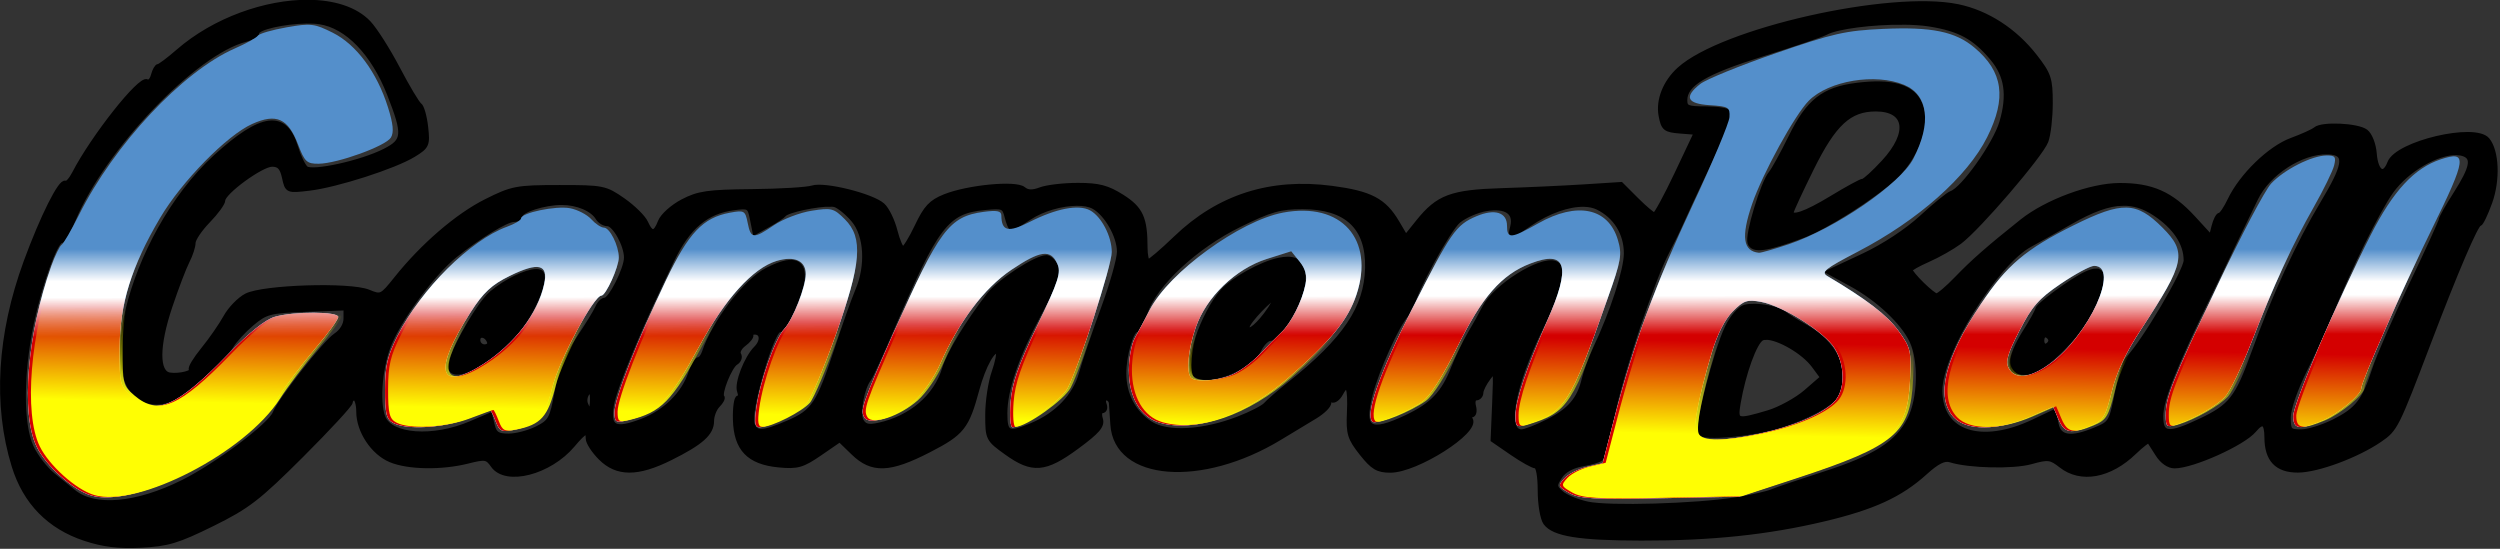 <?xml version="1.0" encoding="UTF-8" standalone="no"?>
<!-- Created with Inkscape (http://www.inkscape.org/) -->

<svg
   xmlns:dc="http://purl.org/dc/elements/1.1/"
   xmlns:cc="http://creativecommons.org/ns#"
   xmlns:rdf="http://www.w3.org/1999/02/22-rdf-syntax-ns#"
   xmlns:svg="http://www.w3.org/2000/svg"
   xmlns="http://www.w3.org/2000/svg"
   xmlns:xlink="http://www.w3.org/1999/xlink"
   xmlns:sodipodi="http://sodipodi.sourceforge.net/DTD/sodipodi-0.dtd"
   xmlns:inkscape="http://www.inkscape.org/namespaces/inkscape"
   version="1.1"
   id="svg2"
   width="358.865"
   height="78.776"
   viewBox="0 0 358.865 78.776"
   sodipodi:docname="cannonball.svg"
   inkscape:version="0.92.4 (5da689c313, 2019-01-14)">
  <rect x="0" y="0" width="358.865" height="78.776" fill="#333333" stroke="none"/>
  <defs
     id="defs6">
    <linearGradient
       inkscape:collect="always"
       id="linearGradient4216">
      <stop
         style="stop-color:#fffe03;stop-opacity:1;"
         offset="0"
         id="stop4212" />
      <stop
         style="stop-color:#fffe03;stop-opacity:0;"
         offset="1"
         id="stop4214" />
    </linearGradient>
    <linearGradient
       inkscape:collect="always"
       id="linearGradient4200">
      <stop
         style="stop-color:#d40000;stop-opacity:1;"
         offset="0"
         id="stop4196" />
      <stop
         style="stop-color:#d40000;stop-opacity:0;"
         offset="1"
         id="stop4198" />
    </linearGradient>
    <linearGradient
       inkscape:collect="always"
       id="linearGradient4184">
      <stop
         style="stop-color:#ffff02;stop-opacity:1;"
         offset="0"
         id="stop4180" />
      <stop
         style="stop-color:#ffff02;stop-opacity:0;"
         offset="1"
         id="stop4182" />
    </linearGradient>
    <linearGradient
       inkscape:collect="always"
       id="linearGradient4150">
      <stop
         style="stop-color:#ffffff;stop-opacity:1;"
         offset="0"
         id="stop4146" />
      <stop
         style="stop-color:#ffffff;stop-opacity:0;"
         offset="1"
         id="stop4148" />
    </linearGradient>
    <linearGradient
       inkscape:collect="always"
       xlink:href="#linearGradient4150"
       id="linearGradient4152"
       x1="13.76"
       y1="-28.507"
       x2="13.76"
       y2="-39.335"
       gradientUnits="userSpaceOnUse" />
    <linearGradient
       inkscape:collect="always"
       xlink:href="#linearGradient4184"
       id="linearGradient4186"
       x1="137.751"
       y1="56.132"
       x2="135.735"
       y2="-12.403"
       gradientUnits="userSpaceOnUse" />
    <linearGradient
       inkscape:collect="always"
       xlink:href="#linearGradient4200"
       id="linearGradient4202"
       x1="219.388"
       y1="-10.387"
       x2="219.373"
       y2="-23.49"
       gradientUnits="userSpaceOnUse" />
    <linearGradient
       inkscape:collect="always"
       xlink:href="#linearGradient4216"
       id="linearGradient4218"
       x1="225.767"
       y1="18.864"
       x2="226.428"
       y2="-12.324"
       gradientUnits="userSpaceOnUse" />
    <linearGradient
       inkscape:collect="always"
       xlink:href="#linearGradient4150"
       id="linearGradient4231"
       gradientUnits="userSpaceOnUse"
       x1="13.76"
       y1="-28.507"
       x2="13.76"
       y2="-39.335" />
    <linearGradient
       inkscape:collect="always"
       xlink:href="#linearGradient4200"
       id="linearGradient4233"
       gradientUnits="userSpaceOnUse"
       x1="219.388"
       y1="-10.387"
       x2="219.373"
       y2="-23.49" />
  </defs>
  <sodipodi:namedview
     pagecolor="#ffffff"
     bordercolor="#666666"
     borderopacity="1"
     objecttolerance="10"
     gridtolerance="10"
     guidetolerance="10"
     inkscape:pageopacity="0"
     inkscape:pageshadow="2"
     inkscape:window-width="1600"
     inkscape:window-height="837"
     id="namedview4"
     showgrid="false"
     inkscape:zoom="0.9921875"
     inkscape:cx="57.870983"
     inkscape:cy="185.81639"
     inkscape:window-x="-8"
     inkscape:window-y="-8"
     inkscape:window-maximized="1"
     inkscape:current-layer="svg2" />
  <g
     id="g4229"
     transform="matrix(0.428,0,0,0.428,7.975,-33.558)">
    <path
       inkscape:connector-curvature="0"
       id="path23"
       d="m 84.734,79.188 c -14.08,-0.086 -31.3,5.834 -43.594,16.541 -3.127,2.724 -6.1,4.953 -6.605,4.953 -0.505,0 -1.271,1.347 -1.701,2.994 -0.431,1.647 -1.394,2.615 -2.143,2.152 -2.241,-1.385 -18.086,18.658 -24.346,30.795 -1.098,2.129 -2.45,3.59 -3.004,3.248 -1.539,-0.951 -7.679,11.312 -13.205,26.375 -8.928,24.336 -10.315,48.034 -4.006,68.43 3.754,12.134 11.809,20.371 23.779,24.316 6.116,2.016 11.23,2.632 18.764,2.262 8.886,-0.437 12.268,-1.451 23.834,-7.154 11.907,-5.872 15.393,-8.559 29.91,-23.049 9.038,-9.021 16.434,-17.03 16.434,-17.797 0,-0.767 0.642,-1.396 1.426,-1.396 0.784,0 1.427,2.085 1.43,4.633 0.007,6.414 4.812,13.674 10.67,16.121 5.896,2.463 17.042,2.651 25.842,0.436 5.912,-1.489 6.589,-1.375 8.551,1.426 4.283,6.115 18.882,2.348 26.641,-6.873 4.114,-4.889 5.26,-5.346 5.26,-2.092 0,1.236 1.876,4.123 4.168,6.414 5.51,5.51 12.335,5.521 23.348,0.037 10.366,-5.162 13.82,-8.257 13.82,-12.381 0,-1.782 0.932,-4.172 2.07,-5.311 1.139,-1.139 1.776,-2.363 1.418,-2.721 -1.113,-1.113 2.567,-10.315 4.611,-11.535 1.066,-0.636 1.505,-1.856 0.977,-2.711 -0.528,-0.855 0.26,-2.446 1.752,-3.537 1.492,-1.091 2.551,-2.436 2.355,-2.99 -0.196,-0.554 0.392,-1.008 1.307,-1.008 2.665,0 2.936,3.039 0.488,5.486 -3.247,3.247 -6.542,11.795 -5.547,14.389 0.468,1.22 0.301,2.217 -0.371,2.217 -0.672,-2.7e-4 -1.137,3.277 -1.035,7.281 0.249,9.764 4.506,14.217 14.51,15.178 6.269,0.602 7.9,0.138 13.795,-3.918 l 6.686,-4.6 4.572,4.434 c 6.291,6.098 12.101,5.887 25.311,-0.914 11.154,-5.743 12.674,-7.662 16.084,-20.311 2.167,-8.038 5.624,-14.194 7.127,-12.691 0.464,0.464 -0.124,3.591 -1.309,6.947 -1.184,3.357 -2.152,9.762 -2.152,14.234 0,7.981 0.115,8.214 6.289,12.648 8.706,6.252 12.891,5.906 23.564,-1.951 6.988,-5.144 8.606,-7.043 7.9,-9.266 -0.492,-1.549 -0.229,-2.795 0.59,-2.795 0.812,0 1.107,-0.963 0.656,-2.139 -0.451,-1.176 -0.112,-2.139 0.756,-2.139 0.868,0 1.645,0.803 1.727,1.783 0.082,0.98 0.301,4.181 0.484,7.115 1.135,18.119 29.633,20.375 55.934,4.428 3.683,-2.233 8.978,-5.432 11.768,-7.107 2.789,-1.676 4.895,-3.808 4.68,-4.738 -0.215,-0.931 0.234,-1.306 0.998,-0.834 0.764,0.472 2.115,-0.495 3.002,-2.152 2.384,-4.455 3.369,-2.279 2.961,6.537 -0.321,6.928 0.159,8.497 4.137,13.52 3.742,4.724 5.357,5.682 9.588,5.682 8.709,0 29.253,-13.045 26.799,-17.016 -0.515,-0.833 -0.317,-1.514 0.439,-1.514 0.757,0 1.041,-1.284 0.631,-2.852 -0.417,-1.594 -0.044,-2.852 0.846,-2.852 0.875,0 1.606,-0.801 1.623,-1.781 0.017,-0.98 1.183,-3.277 2.59,-5.105 2.51,-3.263 2.548,-3.103 2.051,8.801 l -0.508,12.127 6.371,4.383 c 3.504,2.411 7.056,4.383 7.895,4.383 0.908,0 1.525,3.349 1.525,8.279 0,4.554 0.819,9.399 1.82,10.768 2.747,3.757 11.185,5.113 32.088,5.15 23.523,0.042 42.302,-1.927 61.221,-6.418 16.552,-3.929 25.621,-8.095 33.865,-15.559 4.102,-3.713 6.5,-4.908 8.551,-4.262 6.24,1.966 21.046,2.306 27.062,0.621 5.732,-1.605 6.616,-1.495 10.113,1.256 6.622,5.209 16.246,3.453 24.449,-4.459 2.536,-2.446 4.815,-4.17 5.064,-3.832 0.249,0.338 1.556,2.379 2.904,4.535 1.493,2.387 3.694,3.911 5.627,3.898 6.118,-0.041 23.005,-7.652 26.605,-11.99 2.894,-3.487 4.363,-2.669 4.363,2.43 0,7.444 3.387,11.012 10.414,10.973 6.541,-0.037 19.774,-4.947 27.383,-10.16 5.26,-3.604 5.574,-4.231 16.361,-32.566 9.214,-24.204 15.939,-39.91 17.086,-39.91 0.487,0 2.05,-3.24 3.475,-7.201 2.69,-7.482 2.305,-17.09 -0.838,-20.877 -4.124,-4.969 -30.172,1.167 -32.652,7.691 -1.903,5.006 -4.767,3.31 -5.26,-3.115 -0.237,-3.088 -1.485,-6.273 -2.871,-7.326 -2.731,-2.074 -14.667,-2.618 -16.777,-0.764 -0.745,0.654 -4.35,2.292 -8.012,3.639 -7.302,2.686 -16.794,11.898 -20.705,20.1 -1.312,2.752 -2.839,5.004 -3.393,5.004 -0.554,0 -1.435,1.707 -1.959,3.795 l -0.953,3.797 -6.068,-6.611 c -7.432,-8.095 -13.942,-10.97 -24.715,-10.916 -9.665,0.049 -24.37,5.489 -32.637,12.074 -11.082,8.828 -16.424,13.509 -21.836,19.143 -3.065,3.19 -6.143,5.801 -6.842,5.801 -1.344,0 -8.93,-7.452 -8.93,-8.771 0,-0.426 2.725,-1.968 6.057,-3.428 3.332,-1.46 8.065,-4.14 10.518,-5.955 6.172,-4.567 27.209,-29.067 28.996,-33.768 0.806,-2.12 1.465,-7.875 1.465,-12.791 0,-8.104 -0.482,-9.558 -5.166,-15.57 -6.77,-8.69 -16.025,-14.679 -25.824,-16.713 -22.66,-4.704 -78.925,7.988 -93.373,21.062 -4.705,4.258 -7.1,10.292 -6.133,15.449 0.805,4.29 1.408,4.777 6.402,5.172 l 5.514,0.436 -6.574,13.898 c -3.616,7.643 -7.017,13.896 -7.559,13.896 -0.541,0 -3.295,-2.311 -6.119,-5.135 l -5.135,-5.135 -12.469,0.797 c -6.858,0.438 -19.202,1.005 -27.434,1.26 -16.959,0.524 -21.406,2.186 -28.064,10.486 l -4.207,5.242 -2.996,-5.078 c -4.315,-7.314 -8.899,-9.718 -21.76,-11.416 -20.555,-2.714 -37.908,2.828 -52.33,16.713 -4.529,4.36 -8.715,7.931 -9.303,7.936 -0.588,0.004 -1.07,-2.157 -1.07,-4.803 0,-9.845 -1.439,-13 -7.752,-16.994 -4.891,-3.094 -7.79,-3.852 -14.754,-3.852 -4.766,0 -10.388,0.656 -12.494,1.457 -2.732,1.039 -4.4,0.982 -5.818,-0.195 -2.557,-2.122 -18.526,-0.591 -26.305,2.521 -4.593,1.838 -6.324,3.691 -9.275,9.93 -1.995,4.218 -4.145,7.668 -4.779,7.668 -0.634,0 -1.851,-2.769 -2.703,-6.152 -0.852,-3.384 -2.72,-7.211 -4.15,-8.506 -3.52,-3.185 -19.534,-7.166 -23.525,-5.848 -1.751,0.578 -10.88,1.128 -20.287,1.221 -14.768,0.145 -17.939,0.605 -23.219,3.371 -3.363,1.762 -6.716,4.779 -7.449,6.707 -1.652,4.344 -3.158,4.448 -4.984,0.342 -0.774,-1.74 -4.189,-5.107 -7.59,-7.482 -5.948,-4.155 -6.762,-4.319 -21.381,-4.307 -14.304,0.012 -15.743,0.287 -24.504,4.674 -9.594,4.804 -21.199,14.797 -30.051,25.875 -4.934,6.175 -5.166,6.285 -9.461,4.506 -6.108,-2.53 -35.214,-1.617 -40.871,1.281 -2.293,1.175 -5.408,4.381 -6.92,7.125 -1.512,2.744 -4.903,7.632 -7.535,10.863 -2.632,3.231 -4.441,6.218 -4.02,6.639 1.106,1.106 -3.94,2.435 -7.289,1.92 -4.438,-0.682 -4.406,-9.723 0.082,-23.104 2.082,-6.207 4.679,-13.018 5.771,-15.135 1.093,-2.117 1.986,-4.873 1.986,-6.127 0,-1.254 2.244,-4.593 4.988,-7.418 2.744,-2.825 4.988,-5.914 4.988,-6.865 0,-2.656 12.886,-12.086 16.514,-12.086 2.443,0 3.45,1.069 4.193,4.453 0.974,4.437 1.009,4.452 8.311,3.586 9.144,-1.085 28.555,-7.328 34.928,-11.234 4.525,-2.773 4.754,-3.295 4.076,-9.312 -0.395,-3.506 -1.333,-6.777 -2.084,-7.268 -0.751,-0.491 -4.048,-6.012 -7.328,-12.268 -3.28,-6.256 -7.671,-13.156 -9.756,-15.332 -4.444,-4.638 -11.761,-6.851 -20.209,-6.902 z m -0.713,6.264 c 1.671,-0.028 3.233,0.042 4.547,0.236 9.249,1.367 18.07,10.498 23.469,24.293 5.309,13.566 5.137,15.678 -1.566,19.098 -7.833,3.996 -24.379,7.642 -26.539,5.85 -0.948,-0.787 -2.504,-4.032 -3.457,-7.213 -3.5,-11.682 -11.33,-10.709 -26.699,3.318 -29.254,26.701 -42.598,82.25 -19.758,82.25 3.739,0 6.803,-1.694 13.799,-7.629 4.946,-4.196 9.863,-9.165 10.926,-11.045 1.063,-1.88 4.218,-5.343 7.012,-7.695 4.716,-3.971 6.027,-4.311 18.375,-4.77 l 13.297,-0.494 v 3.537 c 0,2.183 -1.34,4.416 -3.502,5.832 -3.395,2.225 -18.659,21.774 -20.262,25.951 -1.557,4.058 -19.504,17.535 -30.912,23.213 -15.651,7.789 -29.761,9.017 -36.803,3.203 -1.035,-0.855 -4.057,-3.3 -6.717,-5.436 -2.659,-2.135 -6.012,-6.474 -7.451,-9.643 -3.51,-7.726 -3.452,-24.696 0.143,-41.725 2.773,-13.135 7.984,-27.463 9.99,-27.463 0.583,0 2.393,-3.207 4.021,-7.125 9.951,-23.944 40.752,-56.124 57.82,-60.408 2.057,-0.516 3.74,-1.504 3.74,-2.195 0,-1.842 9.287,-3.82 16.527,-3.941 z m 535.572,0.383 c 3.323,0.024 6.408,0.215 8.863,0.607 10.12,1.617 15.14,4.337 21.123,11.447 4.934,5.864 5.897,12.361 3.197,21.559 -2.152,7.332 -12.978,22.579 -16.934,23.852 -0.976,0.314 -5.45,3.959 -9.943,8.098 -4.931,4.542 -12.697,9.644 -19.592,12.871 l -11.422,5.346 7.477,4.084 c 8.934,4.88 17.255,12.693 20.258,19.021 3.151,6.64 2.808,19.456 -0.705,26.342 -4.108,8.053 -11.599,12.847 -28.602,18.307 -8.158,2.62 -16.116,5.317 -17.684,5.992 -1.568,0.675 -7.02,1.887 -12.115,2.693 -13.507,2.137 -42.481,2.968 -49.73,1.426 -3.442,-0.732 -7.42,-2.383 -8.84,-3.668 -2.346,-2.123 -2.383,-2.635 -0.42,-5.631 1.379,-2.105 4.184,-3.638 7.762,-4.242 3.081,-0.521 5.901,-1.432 6.268,-2.025 0.367,-0.593 2.014,-7.296 3.66,-14.896 3.235,-14.933 13.38,-45.117 18.26,-54.332 1.661,-3.136 3.836,-7.6 4.834,-9.92 0.998,-2.32 5.16,-11.237 9.248,-19.816 4.088,-8.579 7.096,-16.14 6.686,-16.805 -0.411,-0.664 -3.916,-1.209 -7.789,-1.209 -6.147,0 -7.043,-0.37 -7.043,-2.918 0,-5.481 6.703,-9.476 26.084,-15.547 10.349,-3.242 19.863,-6.465 21.145,-7.164 3.85,-2.099 15.985,-3.542 25.955,-3.471 z m -7.77,20.73 c -2.264,-0.046 -4.806,0.11 -7.633,0.463 -11.187,1.398 -16.263,5.373 -22.146,17.348 -2.744,5.585 -5.746,11.05 -6.672,12.145 -2.703,3.193 -8.023,20.822 -7.049,23.359 1.03,2.683 5.45,2.068 17.604,-2.447 7.708,-2.863 23.733,-13.021 30.812,-19.531 5.376,-4.944 9.49,-13.194 9.49,-19.029 0,-8.115 -4.595,-12.106 -14.406,-12.307 z m -1.348,8.369 c 10.573,0 11.806,8.019 2.744,17.85 -3.236,3.51 -6.376,6.383 -6.98,6.383 -0.604,0 -5.323,2.565 -10.484,5.701 -8.841,5.371 -13.808,7.059 -13.635,4.633 0.042,-0.588 3.088,-7.164 6.77,-14.611 7.487,-15.145 12.69,-19.955 21.586,-19.955 z m 151.361,14.393 c 0.572,0.011 1.132,0.055 1.678,0.133 5.083,0.727 4.372,4.659 -3.098,17.111 -8.052,13.423 -16.389,31.515 -23.188,50.322 -5.478,15.155 -7.613,17.873 -17.844,22.717 -10.783,5.106 -13.336,4.813 -13.336,-1.525 0,-5.646 4.176,-16.055 17.365,-43.285 7.025,-14.503 13.528,-27.938 14.451,-29.855 4.15,-8.62 15.385,-15.785 23.971,-15.617 z m 43.479,0.256 c 0.928,0.031 1.781,0.184 2.533,0.473 3.403,1.306 2.684,4.751 -2.775,13.32 -2.724,4.275 -4.951,8.224 -4.951,8.773 0,0.55 -4.464,10.326 -9.922,21.725 -5.458,11.398 -11.02,24.126 -12.361,28.285 -3.453,10.707 -5.735,13.679 -13.525,17.627 -3.772,1.911 -8.802,3.477 -11.18,3.477 -3.974,0 -4.324,-0.396 -4.324,-4.893 0,-2.847 2.366,-9.634 5.66,-16.236 3.114,-6.24 6.899,-14.463 8.412,-18.271 5.76,-14.503 15.9,-35.022 20.412,-41.305 5.321,-7.41 15.524,-13.191 22.021,-12.975 z M 169.712,146.294 c 5.326,0 10.453,2.176 12.236,5.195 0.627,1.061 2.053,1.93 3.17,1.93 2.391,0 6.379,7.123 6.379,11.391 0,3.784 -5.291,14.266 -7.201,14.266 -0.793,0 -1.902,1.124 -2.465,2.496 -0.563,1.372 -3.45,6.076 -6.416,10.455 -3.893,5.749 -5.889,10.704 -7.184,17.818 -1.654,9.092 -2.175,10.046 -6.725,12.346 -2.712,1.371 -7.002,2.493 -9.535,2.494 -3.687,0.002 -4.778,-0.687 -5.473,-3.455 l -0.869,-3.457 -6.291,2.695 c -12.716,5.451 -27.069,4.407 -29.586,-2.152 -2.078,-5.415 -0.879,-17.883 2.434,-25.301 4.212,-9.432 14.593,-23.259 21.795,-29.029 7.909,-6.337 17.205,-11.99 19.717,-11.99 1.192,0 2.166,-0.58 2.166,-1.287 0,-1.832 8.104,-4.414 13.848,-4.414 z m 523.67,0.262 c 3.801,-0.057 7.199,1.089 10.691,3.389 6.816,4.488 10.532,10.075 10.516,15.811 -0.01,3.583 -14.041,27.341 -19.441,32.92 -0.949,0.98 -2.45,5.471 -3.336,9.979 -2.286,11.634 -2.304,11.669 -7.789,13.961 -8.047,3.362 -12.116,2.758 -13.055,-1.936 l -0.803,-4.008 -6.645,3.166 c -17.691,8.429 -31.483,3.909 -31.559,-10.344 -0.067,-12.599 18.633,-42.919 30.287,-49.109 2.045,-1.086 8.087,-4.475 13.426,-7.531 7.269,-4.16 12.82,-6.223 17.707,-6.297 z m -350.916,0.019 c 2.285,-0.018 4.285,0.322 5.684,1.07 4.355,2.331 8.678,9.893 8.684,15.193 0.003,2.437 -2.449,11.096 -5.449,19.242 -3,8.146 -6.292,17.867 -7.316,21.602 -2.06,7.508 -8.156,13.885 -16.676,17.445 -7.852,3.281 -9.048,2.728 -9.021,-4.162 0.03,-7.888 3.863,-19.094 11.271,-32.959 5.919,-11.077 6.995,-14.131 5.781,-16.398 -0.82,-1.532 -2.183,-2.785 -3.029,-2.785 -3.567,0 -15.773,7.969 -19.391,12.66 -7.215,9.356 -13.249,19.365 -14.824,24.596 -2.828,9.39 -11.265,16.627 -22.109,18.961 -3.467,0.746 -4.829,0.404 -5.881,-1.475 -1.376,-2.458 0.202,-11.157 2.561,-14.121 0.624,-0.784 4.049,-8.265 7.611,-16.625 14.884,-34.927 18.434,-39.585 31.111,-40.803 6.314,-0.607 6.799,-0.412 7.678,3.09 0.516,2.056 1.204,3.738 1.527,3.738 0.324,0 3.002,-1.595 5.951,-3.547 4.408,-2.917 10.812,-4.683 15.838,-4.723 z m -82.512,0.279 c 0.629,0.014 1.14,0.072 1.49,0.184 1.442,0.458 4.254,2.772 6.248,5.143 4.352,5.172 4.932,15.397 1.348,23.734 -1.253,2.915 -4.428,11.847 -7.055,19.85 -5.991,18.249 -7.686,20.794 -16.301,24.5 -8.639,3.717 -10.993,3.759 -12.117,0.217 -1.336,-4.209 6.601,-31.428 9.164,-31.428 1.818,0 7.52,-12.982 7.721,-17.578 0.253,-5.779 -3.64,-6.6 -11.727,-2.475 -7.146,3.646 -17.803,17.563 -21.084,27.535 -0.451,1.372 -1.337,2.494 -1.969,2.494 -0.632,0 -1.844,2.107 -2.693,4.682 -2.248,6.811 -8.552,13.03 -16.15,15.932 -9.284,3.546 -11.647,2.342 -10.434,-5.314 0.917,-5.788 10.05,-27.721 20.316,-48.793 5.419,-11.122 11.456,-16.225 20.652,-17.459 5.19,-0.696 5.51,-0.511 6.354,3.707 l 0.889,4.441 4.459,-2.471 c 2.452,-1.36 4.795,-2.92 5.207,-3.465 1.094,-1.449 11.277,-3.533 15.682,-3.436 z m 252.74,0.066 c 1.745,0.049 3.305,0.381 4.6,1.016 5.974,2.928 9.549,8.705 9.549,15.428 0,5.585 -4.538,19.565 -10.422,32.104 -1.471,3.136 -3.123,7.625 -3.672,9.977 -1.598,6.847 -4.794,10.627 -12.125,14.342 -3.772,1.911 -7.798,3.477 -8.947,3.477 -5.858,0 -3.116,-15.206 6.209,-34.432 7.085,-14.606 8.499,-20.744 5.078,-22.057 -4.756,-1.825 -20.041,7.735 -23.615,14.771 -1.102,2.169 -3.346,6.19 -4.986,8.934 -1.641,2.744 -4.113,7.875 -5.492,11.402 -3.299,8.436 -7.164,12.485 -15.82,16.566 -12.339,5.819 -15.124,4.061 -12.17,-7.684 2.039,-8.106 9.199,-23.933 12.172,-26.906 1.175,-1.175 2.135,-2.737 2.135,-3.473 0,-3.409 11.9,-25.17 15.289,-27.957 2.093,-1.721 6.268,-3.545 9.275,-4.053 6.774,-1.144 10.205,1.194 8.971,6.113 -0.854,3.403 -0.829,3.398 5.406,-0.893 6.427,-4.422 13.331,-6.823 18.566,-6.676 z m -94.438,0.797 c 14.78,0 22.109,6.903 21.801,20.533 -0.304,13.418 -7.463,24.087 -26.205,39.053 -3.528,2.817 -7.094,5.914 -7.926,6.881 -0.831,0.967 -5.001,3.104 -9.266,4.75 -11.77,4.544 -23.758,5.21 -29.42,1.635 -5.715,-3.609 -8.977,-9.78 -8.977,-16.979 0,-5.986 2.461,-14.537 4.186,-14.537 0.582,0 1.936,-2.658 3.008,-5.906 3.09,-9.364 16.801,-22.143 31.512,-29.371 10.536,-5.177 13.631,-6.059 21.287,-6.059 z m -4.959,17.641 c -0.877,-0.001 -1.878,0.118 -3.01,0.352 -5.839,1.204 -15.47,6.566 -18.889,10.516 -6.603,7.629 -12.368,24.568 -9.379,27.557 3.755,3.755 18.455,-1.765 21.576,-8.102 1.023,-2.077 2.72,-3.777 3.771,-3.777 3.148,0 10.813,-13.334 11.033,-19.193 0.191,-5.077 -1.301,-7.346 -5.104,-7.352 z m 271.121,3.971 c -0.824,-0.013 -1.931,0.305 -3.324,0.939 -4.652,2.12 -16.253,10.622 -16.326,11.965 -0.031,0.561 -1.978,4.053 -4.33,7.762 -2.352,3.708 -4.277,8.221 -4.277,10.027 0,2.723 0.757,3.285 4.426,3.285 6.239,0 19.865,-14.008 23.816,-24.482 2.428,-6.436 2.488,-9.458 0.016,-9.496 z m -523.221,0.164 c -3.403,0.04 -10.072,3.239 -14.959,7.359 -4.756,4.011 -15.134,23.019 -13.771,25.225 2.253,3.645 12.018,-1.7 21.516,-11.777 5.852,-6.209 11.315,-19.527 8.459,-20.623 -0.338,-0.13 -0.758,-0.189 -1.244,-0.184 z m 247.813,8.592 c 0.04,0.007 0.072,0.023 0.098,0.049 0.415,0.415 -0.989,3.043 -3.121,5.838 -3.604,4.725 -6.444,6.522 -6.346,4.014 0.066,-1.692 8.119,-10.122 9.369,-9.9 z m 160.865,3.062 c -1.239,-0.022 -2.372,0.068 -3.246,0.297 -1.717,0.449 -4.27,3.393 -5.945,6.854 -3.673,7.588 -10.294,33.333 -9.078,35.301 1.142,1.847 17.304,0.402 26.33,-2.354 9.482,-2.895 18.036,-7.543 19.738,-10.723 3.794,-7.089 -0.952,-17.039 -10.686,-22.408 -3.113,-1.717 -6.317,-3.702 -7.121,-4.412 -1.591,-1.404 -6.274,-2.487 -9.992,-2.555 z m 97.488,9.551 c 0.1,0.001 0.201,0.02 0.307,0.055 0.843,0.281 1.533,1.119 1.533,1.863 0,0.745 -0.69,1.584 -1.533,1.865 -0.843,0.281 -1.531,-0.559 -1.531,-1.865 0,-1.143 0.528,-1.928 1.225,-1.918 z m -524.432,0.131 c 0.944,-0.042 2.131,0.746 2.627,2.232 0.31,0.931 -0.45,1.693 -1.691,1.693 -1.241,0 -2.258,-1.015 -2.258,-2.256 0,-1.101 0.588,-1.637 1.322,-1.67 z m 430.764,0.689 c 4.156,-0.015 12.559,4.739 16.074,9.49 l 2.963,4.004 -5.609,4.873 c -3.085,2.679 -8.814,5.823 -12.73,6.986 -10.616,3.153 -11.156,2.98 -10.096,-3.23 1.721,-10.079 5.507,-20.528 7.904,-21.811 0.394,-0.211 0.9,-0.31 1.494,-0.312 z M 179.318,209.471 c 0.074,-0.015 0.141,-0.015 0.203,0.004 0.414,0.125 0.574,1.019 0.574,2.811 0,4.288 -1.066,5.016 -2.371,1.615 -0.471,-1.229 -0.13,-2.96 0.758,-3.848 0.338,-0.338 0.614,-0.536 0.836,-0.582 z"
       style="opacity:1;fill:#000000;fill-opacity:1;stroke:#000000;stroke-width:1.71;stroke-miterlimit:4;stroke-dasharray:none;stroke-opacity:1" />
    <g
       style="fill:#548fcb;fill-opacity:1"
       transform="translate(144.454,201.281)"
       id="g4025">
      <path
         inkscape:connector-curvature="0"
         d="m 606.033,16.692 c 0,-4.147 14.877,-38.933 25.976,-60.736 7.553,-14.839 14.617,-22.464 23.538,-25.408 8.982,-2.964 8.654,-0.346 -2.897,23.159 -10.316,20.992 -23.811,51.437 -23.811,53.719 0,2.123 -7.904,8.631 -13.139,10.817 -7.636,3.19 -9.667,2.864 -9.667,-1.551 z M 563.273,16.489 c 0,-6.142 1.886,-10.885 17.414,-43.782 7.771,-16.463 15.851,-31.777 17.956,-34.032 4.366,-4.677 13.626,-9.364 18.592,-9.41 2.841,-0.026 3.229,0.498 2.503,3.389 -0.472,1.881 -3.534,8.135 -6.804,13.897 -7.245,12.767 -13.439,26.211 -21.08,45.754 -3.182,8.138 -7.09,16.197 -8.685,17.909 -2.945,3.161 -10.863,7.641 -16.688,9.442 -2.82,0.872 -3.207,0.489 -3.207,-3.168 z m -35.986,1.209 -1.786,-4.184 -7.839,3.414 c -10.642,4.634 -21.18,4.729 -25.408,0.229 -6.298,-6.704 -3.224,-19.624 9.07,-38.118 8.598,-12.933 15.033,-18.394 31.033,-26.337 16.338,-8.111 21.066,-7.997 29.776,0.713 8.35,8.35 7.652,11.77 -6.903,33.82 -5.297,8.024 -8.444,14.657 -10.059,21.2 -2.101,8.515 -2.847,9.73 -7.044,11.484 -6.848,2.861 -8.845,2.452 -10.84,-2.222 z m -2.837,-18.541 c 13.113,-9.499 23.638,-32.864 14.803,-32.864 -1.284,0 -6.318,2.701 -11.186,6.003 -7.38,5.005 -9.69,7.632 -13.891,15.798 -3.972,7.722 -4.729,10.373 -3.577,12.526 2.093,3.911 7.173,3.374 13.851,-1.464 z M 363.246,42.475 c -3.816,-2.155 -3.909,-2.429 -1.664,-4.91 1.308,-1.445 4.73,-3.181 7.605,-3.856 l 5.227,-1.229 3.829,-14.727 c 6.627,-25.49 13.838,-45.154 26.359,-71.877 6.672,-14.24 12.231,-27.498 12.352,-29.462 0.203,-3.285 -0.321,-3.605 -6.55,-4.005 -7.753,-0.497 -8.78,-2.767 -3.229,-7.133 1.948,-1.532 13.333,-6.168 25.3,-10.302 19.217,-6.638 23.424,-7.591 36.02,-8.157 16.294,-0.732 24.225,0.894 30.623,6.278 9.61,8.086 10.857,16.845 4.274,30.019 -6.614,13.236 -23.258,27.968 -43.414,38.428 -11.065,5.742 -12.431,6.843 -10.16,8.187 12.954,7.666 19.941,13.036 23.72,18.232 4.207,5.782 4.43,6.728 3.963,16.817 -0.818,17.669 -6.014,22.053 -38.947,32.858 l -18.53,6.08 -26.369,0.521 c -22.215,0.439 -27.006,0.161 -30.411,-1.762 z m 63.517,-19.824 c 11.415,-2.419 21.069,-6.483 25.189,-10.603 3.822,-3.822 3.946,-12.107 0.271,-18.133 -3.248,-5.327 -17.273,-14.156 -24.673,-15.534 -4.643,-0.864 -5.825,-0.466 -9.489,3.198 -2.68,2.68 -5.239,7.732 -7.114,14.048 -4.194,14.123 -6.273,24.62 -5.35,27.025 1.023,2.666 8.585,2.665 21.166,-8.4e-4 z m 10.056,-63.61 c 15.553,-5.222 37.429,-20.225 41.791,-28.662 6.19,-11.97 5.029,-21.402 -3.048,-24.777 -9.618,-4.019 -25.258,-1.437 -31.973,5.277 -4.687,4.687 -15.602,24.578 -19.067,34.748 -3.721,10.921 -3.035,15.737 2.319,16.278 0.613,0.062 5.103,-1.227 9.977,-2.864 z m -91.624,57.459 c 0,-4.987 3.583,-15.708 10.536,-31.52 8.21,-18.673 6.663,-24.138 -5.517,-19.486 -9.7,3.705 -16.298,11.248 -24.638,28.17 -4.65,9.435 -9.018,16.304 -11.485,18.061 -5.012,3.569 -15.781,7.933 -16.875,6.838 -2.448,-2.448 2.29,-15.986 13.097,-37.42 13.185,-26.149 14.853,-28.56 21.803,-31.5 6.127,-2.592 10.229,-1.306 10.229,3.206 0,4.469 1.296,4.369 10.471,-0.809 13.06,-7.371 23.487,-5.211 26.705,5.53 1.462,4.878 1.119,6.854 -3.389,19.547 -12.843,36.161 -14.304,38.401 -27.729,42.543 -2.818,0.869 -3.207,0.486 -3.207,-3.16 z m -119.427,2.364 c -6.388,-1.864 -10.273,-8.552 -10.253,-17.649 0.009,-3.92 0.908,-8.73 1.999,-10.69 1.091,-1.96 3.37,-6.26 5.063,-9.556 6.45,-12.551 30.156,-29.813 44.685,-32.538 19.516,-3.661 30.761,8.938 24.582,27.543 -2.766,8.327 -8.686,15.554 -22.885,27.938 -14.384,12.545 -31.334,18.413 -43.191,14.954 z m 24.331,-16.031 c 2.523,-1.07 6.659,-4.116 9.192,-6.77 2.533,-2.654 5.861,-6.019 7.395,-7.477 3.285,-3.122 6.935,-10.423 8.085,-16.174 0.572,-2.858 -0.026,-5.129 -1.989,-7.552 l -2.806,-3.465 -8.207,2.587 c -10.437,3.29 -20.247,12.746 -23.838,22.979 -2.541,7.241 -3.261,15.142 -1.537,16.867 1.591,1.591 8.851,1.064 13.705,-0.995 z m -74.264,9.339 c 0.461,-6.379 2.512,-12.297 8.917,-25.733 7.235,-15.178 8.111,-17.902 6.729,-20.935 -2.213,-4.858 -5.703,-4.375 -15.384,2.127 -9.051,6.079 -17.73,17.552 -23.855,31.535 -1.91,4.361 -5.762,9.938 -8.559,12.394 -6.012,5.279 -15.135,8.345 -16.827,5.656 -1.533,-2.436 -0.776,-4.634 9.923,-28.829 15.078,-34.099 18.479,-38.655 30.015,-40.202 4.477,-0.601 5.94,-0.312 5.956,1.173 0.059,5.338 2.284,5.857 9.482,2.209 8.939,-4.53 16.396,-5.962 20.264,-3.892 3.793,2.03 7.292,8.734 7.292,13.974 0,4.422 -10.944,38.202 -14.781,45.621 -2.105,4.07 -14.853,13.133 -18.53,13.173 -0.682,0.007 -0.971,-3.715 -0.641,-8.271 z m -85.294,1.931 c 1.247,-9.095 6.289,-23.318 9.482,-26.745 2.834,-3.042 7.138,-14.073 7.138,-18.293 0,-4.515 -3.782,-6.221 -9.797,-4.419 -7.868,2.357 -17.22,12.66 -25.87,28.502 -10.224,18.724 -13.871,22.437 -24.554,24.999 -3.525,0.845 -3.92,0.56 -3.92,-2.83 0,-4.467 7.648,-24.039 17.322,-44.327 7.514,-15.759 12.331,-20.846 21.317,-22.512 4.884,-0.905 5.187,-0.733 6.022,3.443 1.069,5.344 1.909,5.411 8.839,0.708 2.989,-2.029 8.656,-4.198 12.593,-4.82 6.666,-1.054 7.433,-0.857 11.155,2.866 6.232,6.232 5.546,14.703 -3.162,39.031 -3.907,10.916 -8.224,21.109 -9.593,22.651 -2.642,2.975 -12.558,8.018 -15.868,8.07 -1.521,0.024 -1.775,-1.431 -1.105,-6.322 z M 3.176,18.491 C 2.395,16.436 1.58,14.756 1.364,14.756 c -0.215,4e-4 -3.766,1.283 -7.89,2.851 -8.093,3.076 -20.223,3.752 -24.666,1.374 -2.311,-1.237 -2.757,-3.044 -2.757,-11.175 0,-7.916 0.779,-11.249 4.234,-18.123 7.84,-15.596 24.376,-32.068 36.648,-36.506 2.601,-0.941 4.729,-2.198 4.729,-2.794 0,-1.884 11.663,-4.313 16.423,-3.42 2.511,0.471 5.716,2.127 7.121,3.679 1.405,1.553 3.314,2.823 4.243,2.823 1.974,0 4.997,6.048 4.997,9.996 0,3.225 -4.353,12.809 -5.818,12.809 -2.554,0 -14.143,21.53 -16.378,30.427 C 19.651,17.046 17.277,19.69 9.124,21.321 5.162,22.113 4.419,21.76 3.176,18.491 Z M -1.088,-0.674 c 10.559,-6.709 18.38,-16.985 20.532,-26.976 1.423,-6.607 -1.97,-7.403 -11.541,-2.709 -6.086,2.985 -8.849,5.549 -13.149,12.202 C -17.898,1.418 -16.124,8.88 -1.088,-0.674 Z m -131.461,43.961 c -6.102,-1.836 -15.147,-9.95 -18.259,-16.377 -5.351,-11.053 -3.172,-37.837 4.926,-60.559 1.246,-3.496 2.805,-6.703 3.465,-7.127 0.66,-0.424 3.281,-4.94 5.824,-10.036 11.797,-23.631 34.7,-48.097 52.235,-55.798 3.815,-1.675 7.302,-3.608 7.749,-4.295 0.447,-0.687 4.776,-1.947 9.619,-2.8 8.117,-1.43 9.331,-1.288 15.512,1.808 7.908,3.962 14.815,13.274 18.488,24.925 1.785,5.662 2.063,8.508 1,10.242 -1.746,2.848 -17.893,8.692 -24.214,8.764 -3.974,0.045 -4.699,-0.632 -6.927,-6.466 -3.341,-8.749 -7.26,-10.509 -15.346,-6.891 -8.484,3.797 -23.704,19.315 -30.895,31.501 -9.655,16.361 -13.541,28.834 -13.606,43.673 -0.053,12.06 0.114,12.738 3.944,16.035 8.03,6.913 15.232,3.84 32.296,-13.784 7.151,-7.386 12.679,-11.83 15.842,-12.737 6.453,-1.851 21.268,-1.798 21.268,0.075 0,0.808 -3.583,5.691 -7.961,10.853 -4.379,5.162 -10.094,12.719 -12.701,16.794 -11.444,17.89 -47.628,36.604 -62.26,32.2 z"
         style="opacity:1;fill:#548fcb;fill-opacity:1;stroke:none;stroke-width:1.71;stroke-miterlimit:4;stroke-dasharray:none;stroke-opacity:1"
         id="path4013" />
    </g>
    <g
       style="fill:url(#linearGradient4152);fill-opacity:1"
       transform="translate(144.454,201.281)"
       id="g4025-2">
      <path
         inkscape:connector-curvature="0"
         d="m 606.033,16.692 c 0,-4.147 14.877,-38.933 25.976,-60.736 7.553,-14.839 14.617,-22.464 23.538,-25.408 8.982,-2.964 8.654,-0.346 -2.897,23.159 -10.316,20.992 -23.811,51.437 -23.811,53.719 0,2.123 -7.904,8.631 -13.139,10.817 -7.636,3.19 -9.667,2.864 -9.667,-1.551 z M 563.273,16.489 c 0,-6.142 1.886,-10.885 17.414,-43.782 7.771,-16.463 15.851,-31.777 17.956,-34.032 4.366,-4.677 13.626,-9.364 18.592,-9.41 2.841,-0.026 3.229,0.498 2.503,3.389 -0.472,1.881 -3.534,8.135 -6.804,13.897 -7.245,12.767 -13.439,26.211 -21.08,45.754 -3.182,8.138 -7.09,16.197 -8.685,17.909 -2.945,3.161 -10.863,7.641 -16.688,9.442 -2.82,0.872 -3.207,0.489 -3.207,-3.168 z m -35.986,1.209 -1.786,-4.184 -7.839,3.414 c -10.642,4.634 -21.18,4.729 -25.408,0.229 -6.298,-6.704 -3.224,-19.624 9.07,-38.118 8.598,-12.933 15.033,-18.394 31.033,-26.337 16.338,-8.111 21.066,-7.997 29.776,0.713 8.35,8.35 7.652,11.77 -6.903,33.82 -5.297,8.024 -8.444,14.657 -10.059,21.2 -2.101,8.515 -2.847,9.73 -7.044,11.484 -6.848,2.861 -8.845,2.452 -10.84,-2.222 z m -2.837,-18.541 c 13.113,-9.499 23.638,-32.864 14.803,-32.864 -1.284,0 -6.318,2.701 -11.186,6.003 -7.38,5.005 -9.69,7.632 -13.891,15.798 -3.972,7.722 -4.729,10.373 -3.577,12.526 2.093,3.911 7.173,3.374 13.851,-1.464 z M 363.246,42.475 c -3.816,-2.155 -3.909,-2.429 -1.664,-4.91 1.308,-1.445 4.73,-3.181 7.605,-3.856 l 5.227,-1.229 3.829,-14.727 c 6.627,-25.49 13.838,-45.154 26.359,-71.877 6.672,-14.24 12.231,-27.498 12.352,-29.462 0.203,-3.285 -0.321,-3.605 -6.55,-4.005 -7.753,-0.497 -8.78,-2.767 -3.229,-7.133 1.948,-1.532 13.333,-6.168 25.3,-10.302 19.217,-6.638 23.424,-7.591 36.02,-8.157 16.294,-0.732 24.225,0.894 30.623,6.278 9.61,8.086 10.857,16.845 4.274,30.019 -6.614,13.236 -23.258,27.968 -43.414,38.428 -11.065,5.742 -12.431,6.843 -10.16,8.187 12.954,7.666 19.941,13.036 23.72,18.232 4.207,5.782 4.43,6.728 3.963,16.817 -0.818,17.669 -6.014,22.053 -38.947,32.858 l -18.53,6.08 -26.369,0.521 c -22.215,0.439 -27.006,0.161 -30.411,-1.762 z m 63.517,-19.824 c 11.415,-2.419 21.069,-6.483 25.189,-10.603 3.822,-3.822 3.946,-12.107 0.271,-18.133 -3.248,-5.327 -17.273,-14.156 -24.673,-15.534 -4.643,-0.864 -5.825,-0.466 -9.489,3.198 -2.68,2.68 -5.239,7.732 -7.114,14.048 -4.194,14.123 -6.273,24.62 -5.35,27.025 1.023,2.666 8.585,2.665 21.166,-8.4e-4 z m 10.056,-63.61 c 15.553,-5.222 37.429,-20.225 41.791,-28.662 6.19,-11.97 5.029,-21.402 -3.048,-24.777 -9.618,-4.019 -25.258,-1.437 -31.973,5.277 -4.687,4.687 -15.602,24.578 -19.067,34.748 -3.721,10.921 -3.035,15.737 2.319,16.278 0.613,0.062 5.103,-1.227 9.977,-2.864 z m -91.624,57.459 c 0,-4.987 3.583,-15.708 10.536,-31.52 8.21,-18.673 6.663,-24.138 -5.517,-19.486 -9.7,3.705 -16.298,11.248 -24.638,28.17 -4.65,9.435 -9.018,16.304 -11.485,18.061 -5.012,3.569 -15.781,7.933 -16.875,6.838 -2.448,-2.448 2.29,-15.986 13.097,-37.42 13.185,-26.149 14.853,-28.56 21.803,-31.5 6.127,-2.592 10.229,-1.306 10.229,3.206 0,4.469 1.296,4.369 10.471,-0.809 13.06,-7.371 23.487,-5.211 26.705,5.53 1.462,4.878 1.119,6.854 -3.389,19.547 -12.843,36.161 -14.304,38.401 -27.729,42.543 -2.818,0.869 -3.207,0.486 -3.207,-3.16 z m -119.427,2.364 c -6.388,-1.864 -10.273,-8.552 -10.253,-17.649 0.009,-3.92 0.908,-8.73 1.999,-10.69 1.091,-1.96 3.37,-6.26 5.063,-9.556 6.45,-12.551 30.156,-29.813 44.685,-32.538 19.516,-3.661 30.761,8.938 24.582,27.543 -2.766,8.327 -8.686,15.554 -22.885,27.938 -14.384,12.545 -31.334,18.413 -43.191,14.954 z m 24.331,-16.031 c 2.523,-1.07 6.659,-4.116 9.192,-6.77 2.533,-2.654 5.861,-6.019 7.395,-7.477 3.285,-3.122 6.935,-10.423 8.085,-16.174 0.572,-2.858 -0.026,-5.129 -1.989,-7.552 l -2.806,-3.465 -8.207,2.587 c -10.437,3.29 -20.247,12.746 -23.838,22.979 -2.541,7.241 -3.261,15.142 -1.537,16.867 1.591,1.591 8.851,1.064 13.705,-0.995 z m -74.264,9.339 c 0.461,-6.379 2.512,-12.297 8.917,-25.733 7.235,-15.178 8.111,-17.902 6.729,-20.935 -2.213,-4.858 -5.703,-4.375 -15.384,2.127 -9.051,6.079 -17.73,17.552 -23.855,31.535 -1.91,4.361 -5.762,9.938 -8.559,12.394 -6.012,5.279 -15.135,8.345 -16.827,5.656 -1.533,-2.436 -0.776,-4.634 9.923,-28.829 15.078,-34.099 18.479,-38.655 30.015,-40.202 4.477,-0.601 5.94,-0.312 5.956,1.173 0.059,5.338 2.284,5.857 9.482,2.209 8.939,-4.53 16.396,-5.962 20.264,-3.892 3.793,2.03 7.292,8.734 7.292,13.974 0,4.422 -10.944,38.202 -14.781,45.621 -2.105,4.07 -14.853,13.133 -18.53,13.173 -0.682,0.007 -0.971,-3.715 -0.641,-8.271 z m -85.294,1.931 c 1.247,-9.095 6.289,-23.318 9.482,-26.745 2.834,-3.042 7.138,-14.073 7.138,-18.293 0,-4.515 -3.782,-6.221 -9.797,-4.419 -7.868,2.357 -17.22,12.66 -25.87,28.502 -10.224,18.724 -13.871,22.437 -24.554,24.999 -3.525,0.845 -3.92,0.56 -3.92,-2.83 0,-4.467 7.648,-24.039 17.322,-44.327 7.514,-15.759 12.331,-20.846 21.317,-22.512 4.884,-0.905 5.187,-0.733 6.022,3.443 1.069,5.344 1.909,5.411 8.839,0.708 2.989,-2.029 8.656,-4.198 12.593,-4.82 6.666,-1.054 7.433,-0.857 11.155,2.866 6.232,6.232 5.546,14.703 -3.162,39.031 -3.907,10.916 -8.224,21.109 -9.593,22.651 -2.642,2.975 -12.558,8.018 -15.868,8.07 -1.521,0.024 -1.775,-1.431 -1.105,-6.322 z M 3.176,18.491 C 2.395,16.436 1.58,14.756 1.364,14.756 c -0.215,4e-4 -3.766,1.283 -7.89,2.851 -8.093,3.076 -20.223,3.752 -24.666,1.374 -2.311,-1.237 -2.757,-3.044 -2.757,-11.175 0,-7.916 0.779,-11.249 4.234,-18.123 7.84,-15.596 24.376,-32.068 36.648,-36.506 2.601,-0.941 4.729,-2.198 4.729,-2.794 0,-1.884 11.663,-4.313 16.423,-3.42 2.511,0.471 5.716,2.127 7.121,3.679 1.405,1.553 3.314,2.823 4.243,2.823 1.974,0 4.997,6.048 4.997,9.996 0,3.225 -4.353,12.809 -5.818,12.809 -2.554,0 -14.143,21.53 -16.378,30.427 C 19.651,17.046 17.277,19.69 9.124,21.321 5.162,22.113 4.419,21.76 3.176,18.491 Z M -1.088,-0.674 c 10.559,-6.709 18.38,-16.985 20.532,-26.976 1.423,-6.607 -1.97,-7.403 -11.541,-2.709 -6.086,2.985 -8.849,5.549 -13.149,12.202 C -17.898,1.418 -16.124,8.88 -1.088,-0.674 Z m -131.461,43.961 c -6.102,-1.836 -15.147,-9.95 -18.259,-16.377 -5.351,-11.053 -3.172,-37.837 4.926,-60.559 1.246,-3.496 2.805,-6.703 3.465,-7.127 0.66,-0.424 3.281,-4.94 5.824,-10.036 11.797,-23.631 34.7,-48.097 52.235,-55.798 3.815,-1.675 7.302,-3.608 7.749,-4.295 0.447,-0.687 4.776,-1.947 9.619,-2.8 8.117,-1.43 9.331,-1.288 15.512,1.808 7.908,3.962 14.815,13.274 18.488,24.925 1.785,5.662 2.063,8.508 1,10.242 -1.746,2.848 -17.893,8.692 -24.214,8.764 -3.974,0.045 -4.699,-0.632 -6.927,-6.466 -3.341,-8.749 -7.26,-10.509 -15.346,-6.891 -8.484,3.797 -23.704,19.315 -30.895,31.501 -9.655,16.361 -13.541,28.834 -13.606,43.673 -0.053,12.06 0.114,12.738 3.944,16.035 8.03,6.913 15.232,3.84 32.296,-13.784 7.151,-7.386 12.679,-11.83 15.842,-12.737 6.453,-1.851 21.268,-1.798 21.268,0.075 0,0.808 -3.583,5.691 -7.961,10.853 -4.379,5.162 -10.094,12.719 -12.701,16.794 -11.444,17.89 -47.628,36.604 -62.26,32.2 z"
         style="opacity:1;fill:url(#linearGradient4231);fill-opacity:1;stroke:none;stroke-width:1.71;stroke-miterlimit:4;stroke-dasharray:none;stroke-opacity:1"
         id="path4013-7" />
    </g>
    <g
       style="fill:url(#linearGradient4202);fill-opacity:1"
       transform="translate(144.454,201.281)"
       id="g4025-9">
      <path
         inkscape:connector-curvature="0"
         d="m 606.033,16.692 c 0,-4.147 14.877,-38.933 25.976,-60.736 7.553,-14.839 14.617,-22.464 23.538,-25.408 8.982,-2.964 8.654,-0.346 -2.897,23.159 -10.316,20.992 -23.811,51.437 -23.811,53.719 0,2.123 -7.904,8.631 -13.139,10.817 -7.636,3.19 -9.667,2.864 -9.667,-1.551 z M 563.273,16.489 c 0,-6.142 1.886,-10.885 17.414,-43.782 7.771,-16.463 15.851,-31.777 17.956,-34.032 4.366,-4.677 13.626,-9.364 18.592,-9.41 2.841,-0.026 3.229,0.498 2.503,3.389 -0.472,1.881 -3.534,8.135 -6.804,13.897 -7.245,12.767 -13.439,26.211 -21.08,45.754 -3.182,8.138 -7.09,16.197 -8.685,17.909 -2.945,3.161 -10.863,7.641 -16.688,9.442 -2.82,0.872 -3.207,0.489 -3.207,-3.168 z m -35.986,1.209 -1.786,-4.184 -7.839,3.414 c -10.642,4.634 -21.18,4.729 -25.408,0.229 -6.298,-6.704 -3.224,-19.624 9.07,-38.118 8.598,-12.933 15.033,-18.394 31.033,-26.337 16.338,-8.111 21.066,-7.997 29.776,0.713 8.35,8.35 7.652,11.77 -6.903,33.82 -5.297,8.024 -8.444,14.657 -10.059,21.2 -2.101,8.515 -2.847,9.73 -7.044,11.484 -6.848,2.861 -8.845,2.452 -10.84,-2.222 z m -2.837,-18.541 c 13.113,-9.499 23.638,-32.864 14.803,-32.864 -1.284,0 -6.318,2.701 -11.186,6.003 -7.38,5.005 -9.69,7.632 -13.891,15.798 -3.972,7.722 -4.729,10.373 -3.577,12.526 2.093,3.911 7.173,3.374 13.851,-1.464 z M 363.246,42.475 c -3.816,-2.155 -3.909,-2.429 -1.664,-4.91 1.308,-1.445 4.73,-3.181 7.605,-3.856 l 5.227,-1.229 3.829,-14.727 c 6.627,-25.49 13.838,-45.154 26.359,-71.877 6.672,-14.24 12.231,-27.498 12.352,-29.462 0.203,-3.285 -0.321,-3.605 -6.55,-4.005 -7.753,-0.497 -8.78,-2.767 -3.229,-7.133 1.948,-1.532 13.333,-6.168 25.3,-10.302 19.217,-6.638 23.424,-7.591 36.02,-8.157 16.294,-0.732 24.225,0.894 30.623,6.278 9.61,8.086 10.857,16.845 4.274,30.019 -6.614,13.236 -23.258,27.968 -43.414,38.428 -11.065,5.742 -12.431,6.843 -10.16,8.187 12.954,7.666 19.941,13.036 23.72,18.232 4.207,5.782 4.43,6.728 3.963,16.817 -0.818,17.669 -6.014,22.053 -38.947,32.858 l -18.53,6.08 -26.369,0.521 c -22.215,0.439 -27.006,0.161 -30.411,-1.762 z m 63.517,-19.824 c 11.415,-2.419 21.069,-6.483 25.189,-10.603 3.822,-3.822 3.946,-12.107 0.271,-18.133 -3.248,-5.327 -17.273,-14.156 -24.673,-15.534 -4.643,-0.864 -5.825,-0.466 -9.489,3.198 -2.68,2.68 -5.239,7.732 -7.114,14.048 -4.194,14.123 -6.273,24.62 -5.35,27.025 1.023,2.666 8.585,2.665 21.166,-8.4e-4 z m 10.056,-63.61 c 15.553,-5.222 37.429,-20.225 41.791,-28.662 6.19,-11.97 5.029,-21.402 -3.048,-24.777 -9.618,-4.019 -25.258,-1.437 -31.973,5.277 -4.687,4.687 -15.602,24.578 -19.067,34.748 -3.721,10.921 -3.035,15.737 2.319,16.278 0.613,0.062 5.103,-1.227 9.977,-2.864 z m -91.624,57.459 c 0,-4.987 3.583,-15.708 10.536,-31.52 8.21,-18.673 6.663,-24.138 -5.517,-19.486 -9.7,3.705 -16.298,11.248 -24.638,28.17 -4.65,9.435 -9.018,16.304 -11.485,18.061 -5.012,3.569 -15.781,7.933 -16.875,6.838 -2.448,-2.448 2.29,-15.986 13.097,-37.42 13.185,-26.149 14.853,-28.56 21.803,-31.5 6.127,-2.592 10.229,-1.306 10.229,3.206 0,4.469 1.296,4.369 10.471,-0.809 13.06,-7.371 23.487,-5.211 26.705,5.53 1.462,4.878 1.119,6.854 -3.389,19.547 -12.843,36.161 -14.304,38.401 -27.729,42.543 -2.818,0.869 -3.207,0.486 -3.207,-3.16 z m -119.427,2.364 c -6.388,-1.864 -10.273,-8.552 -10.253,-17.649 0.009,-3.92 0.908,-8.73 1.999,-10.69 1.091,-1.96 3.37,-6.26 5.063,-9.556 6.45,-12.551 30.156,-29.813 44.685,-32.538 19.516,-3.661 30.761,8.938 24.582,27.543 -2.766,8.327 -8.686,15.554 -22.885,27.938 -14.384,12.545 -31.334,18.413 -43.191,14.954 z m 24.331,-16.031 c 2.523,-1.07 6.659,-4.116 9.192,-6.77 2.533,-2.654 5.861,-6.019 7.395,-7.477 3.285,-3.122 6.935,-10.423 8.085,-16.174 0.572,-2.858 -0.026,-5.129 -1.989,-7.552 l -2.806,-3.465 -8.207,2.587 c -10.437,3.29 -20.247,12.746 -23.838,22.979 -2.541,7.241 -3.261,15.142 -1.537,16.867 1.591,1.591 8.851,1.064 13.705,-0.995 z m -74.264,9.339 c 0.461,-6.379 2.512,-12.297 8.917,-25.733 7.235,-15.178 8.111,-17.902 6.729,-20.935 -2.213,-4.858 -5.703,-4.375 -15.384,2.127 -9.051,6.079 -17.73,17.552 -23.855,31.535 -1.91,4.361 -5.762,9.938 -8.559,12.394 -6.012,5.279 -15.135,8.345 -16.827,5.656 -1.533,-2.436 -0.776,-4.634 9.923,-28.829 15.078,-34.099 18.479,-38.655 30.015,-40.202 4.477,-0.601 5.94,-0.312 5.956,1.173 0.059,5.338 2.284,5.857 9.482,2.209 8.939,-4.53 16.396,-5.962 20.264,-3.892 3.793,2.03 7.292,8.734 7.292,13.974 0,4.422 -10.944,38.202 -14.781,45.621 -2.105,4.07 -14.853,13.133 -18.53,13.173 -0.682,0.007 -0.971,-3.715 -0.641,-8.271 z m -85.294,1.931 c 1.247,-9.095 6.289,-23.318 9.482,-26.745 2.834,-3.042 7.138,-14.073 7.138,-18.293 0,-4.515 -3.782,-6.221 -9.797,-4.419 -7.868,2.357 -17.22,12.66 -25.87,28.502 -10.224,18.724 -13.871,22.437 -24.554,24.999 -3.525,0.845 -3.92,0.56 -3.92,-2.83 0,-4.467 7.648,-24.039 17.322,-44.327 7.514,-15.759 12.331,-20.846 21.317,-22.512 4.884,-0.905 5.187,-0.733 6.022,3.443 1.069,5.344 1.909,5.411 8.839,0.708 2.989,-2.029 8.656,-4.198 12.593,-4.82 6.666,-1.054 7.433,-0.857 11.155,2.866 6.232,6.232 5.546,14.703 -3.162,39.031 -3.907,10.916 -8.224,21.109 -9.593,22.651 -2.642,2.975 -12.558,8.018 -15.868,8.07 -1.521,0.024 -1.775,-1.431 -1.105,-6.322 z M 3.176,18.491 C 2.395,16.436 1.58,14.756 1.364,14.756 c -0.215,4e-4 -3.766,1.283 -7.89,2.851 -8.093,3.076 -20.223,3.752 -24.666,1.374 -2.311,-1.237 -2.757,-3.044 -2.757,-11.175 0,-7.916 0.779,-11.249 4.234,-18.123 7.84,-15.596 24.376,-32.068 36.648,-36.506 2.601,-0.941 4.729,-2.198 4.729,-2.794 0,-1.884 11.663,-4.313 16.423,-3.42 2.511,0.471 5.716,2.127 7.121,3.679 1.405,1.553 3.314,2.823 4.243,2.823 1.974,0 4.997,6.048 4.997,9.996 0,3.225 -4.353,12.809 -5.818,12.809 -2.554,0 -14.143,21.53 -16.378,30.427 C 19.651,17.046 17.277,19.69 9.124,21.321 5.162,22.113 4.419,21.76 3.176,18.491 Z M -1.088,-0.674 c 10.559,-6.709 18.38,-16.985 20.532,-26.976 1.423,-6.607 -1.97,-7.403 -11.541,-2.709 -6.086,2.985 -8.849,5.549 -13.149,12.202 C -17.898,1.418 -16.124,8.88 -1.088,-0.674 Z m -131.461,43.961 c -6.102,-1.836 -15.147,-9.95 -18.259,-16.377 -5.351,-11.053 -3.172,-37.837 4.926,-60.559 1.246,-3.496 2.805,-6.703 3.465,-7.127 0.66,-0.424 3.281,-4.94 5.824,-10.036 11.797,-23.631 34.7,-48.097 52.235,-55.798 3.815,-1.675 7.302,-3.608 7.749,-4.295 0.447,-0.687 4.776,-1.947 9.619,-2.8 8.117,-1.43 9.331,-1.288 15.512,1.808 7.908,3.962 14.815,13.274 18.488,24.925 1.785,5.662 2.063,8.508 1,10.242 -1.746,2.848 -17.893,8.692 -24.214,8.764 -3.974,0.045 -4.699,-0.632 -6.927,-6.466 -3.341,-8.749 -7.26,-10.509 -15.346,-6.891 -8.484,3.797 -23.704,19.315 -30.895,31.501 -9.655,16.361 -13.541,28.834 -13.606,43.673 -0.053,12.06 0.114,12.738 3.944,16.035 8.03,6.913 15.232,3.84 32.296,-13.784 7.151,-7.386 12.679,-11.83 15.842,-12.737 6.453,-1.851 21.268,-1.798 21.268,0.075 0,0.808 -3.583,5.691 -7.961,10.853 -4.379,5.162 -10.094,12.719 -12.701,16.794 -11.444,17.89 -47.628,36.604 -62.26,32.2 z"
         style="opacity:1;fill:url(#linearGradient4233);fill-opacity:1;stroke:none;stroke-width:1.71;stroke-miterlimit:4;stroke-dasharray:none;stroke-opacity:1"
         id="path4013-6" />
    </g>
    <g
       style="fill:url(#linearGradient4186);fill-opacity:1"
       transform="translate(144.454,201.281)"
       id="g4025-0">
      <path
         inkscape:connector-curvature="0"
         d="m 607.057,16.55 c 0,-4.147 14.877,-38.933 25.976,-60.736 7.553,-14.839 14.617,-22.464 23.538,-25.408 8.982,-2.964 8.654,-0.346 -2.897,23.159 -10.316,20.992 -23.811,51.437 -23.811,53.719 0,2.123 -7.904,8.631 -13.139,10.817 -7.636,3.19 -9.667,2.864 -9.667,-1.551 z m -42.76,-0.203 c 0,-6.142 1.886,-10.885 17.414,-43.782 7.771,-16.463 15.851,-31.777 17.956,-34.032 4.366,-4.677 13.626,-9.364 18.592,-9.41 2.841,-0.026 3.229,0.498 2.503,3.389 -0.472,1.881 -3.534,8.135 -6.804,13.897 -7.245,12.767 -13.439,26.211 -21.08,45.754 -3.182,8.138 -7.09,16.197 -8.685,17.909 -2.945,3.161 -10.863,7.641 -16.688,9.442 -2.82,0.872 -3.207,0.489 -3.207,-3.168 z m -35.986,1.209 -1.786,-4.184 -7.839,3.414 c -10.642,4.634 -21.18,4.729 -25.408,0.229 -6.298,-6.704 -3.224,-19.624 9.07,-38.118 8.598,-12.933 15.033,-18.394 31.033,-26.337 16.338,-8.111 21.066,-7.997 29.776,0.713 8.35,8.35 7.652,11.77 -6.903,33.82 -5.297,8.024 -8.444,14.657 -10.059,21.2 -2.101,8.515 -2.847,9.73 -7.044,11.484 -6.848,2.861 -8.845,2.452 -10.84,-2.222 z M 525.474,-0.984 c 13.113,-9.499 23.638,-32.864 14.803,-32.864 -1.284,0 -6.318,2.701 -11.186,6.003 -7.38,5.005 -9.69,7.632 -13.891,15.798 -3.972,7.722 -4.729,10.373 -3.577,12.526 2.093,3.911 7.173,3.374 13.851,-1.464 z M 364.269,42.333 c -3.816,-2.155 -3.909,-2.429 -1.664,-4.91 1.308,-1.445 4.73,-3.181 7.605,-3.856 l 5.227,-1.229 3.829,-14.727 c 6.627,-25.49 13.838,-45.154 26.359,-71.877 6.672,-14.24 12.231,-27.498 12.352,-29.462 0.203,-3.285 -0.321,-3.605 -6.55,-4.005 -7.753,-0.497 -8.78,-2.767 -3.229,-7.133 1.948,-1.532 13.333,-6.168 25.3,-10.302 19.217,-6.638 23.424,-7.591 36.02,-8.157 16.294,-0.732 24.225,0.894 30.623,6.278 9.61,8.086 10.857,16.845 4.274,30.019 -6.614,13.236 -23.258,27.968 -43.414,38.428 -11.065,5.742 -12.431,6.843 -10.16,8.187 12.954,7.666 19.941,13.036 23.72,18.232 4.207,5.782 4.43,6.728 3.963,16.817 -0.818,17.669 -6.014,22.053 -38.947,32.858 l -18.53,6.08 -26.369,0.521 c -22.215,0.439 -27.006,0.161 -30.411,-1.762 z m 63.517,-19.824 c 11.415,-2.419 21.069,-6.483 25.189,-10.603 3.822,-3.822 3.946,-12.107 0.271,-18.133 -3.248,-5.327 -17.273,-14.156 -24.673,-15.534 -4.643,-0.864 -5.825,-0.466 -9.489,3.198 -2.68,2.68 -5.239,7.732 -7.114,14.048 -4.194,14.123 -6.273,24.62 -5.35,27.025 1.023,2.666 8.585,2.665 21.166,-8.4e-4 z m 10.056,-63.61 c 15.553,-5.222 37.429,-20.225 41.791,-28.662 6.19,-11.97 5.029,-21.402 -3.048,-24.777 -9.618,-4.019 -25.258,-1.437 -31.973,5.277 -4.687,4.687 -15.602,24.578 -19.067,34.748 -3.721,10.921 -3.035,15.737 2.319,16.278 0.613,0.062 5.103,-1.227 9.977,-2.864 z M 346.218,16.358 c 0,-4.987 3.583,-15.708 10.536,-31.52 8.21,-18.673 6.663,-24.138 -5.517,-19.486 -9.7,3.705 -16.298,11.248 -24.638,28.17 -4.65,9.435 -9.018,16.304 -11.485,18.061 -5.012,3.569 -15.781,7.933 -16.875,6.838 -2.448,-2.448 2.29,-15.986 13.097,-37.42 13.185,-26.149 14.853,-28.56 21.803,-31.5 6.127,-2.592 10.229,-1.306 10.229,3.206 0,4.469 1.296,4.369 10.471,-0.809 13.06,-7.371 23.487,-5.211 26.705,5.53 1.462,4.878 1.119,6.854 -3.389,19.547 C 364.311,13.136 362.851,15.376 349.425,19.518 c -2.818,0.869 -3.207,0.486 -3.207,-3.16 z M 226.791,18.722 C 220.403,16.858 216.518,10.17 216.538,1.073 c 0.009,-3.92 0.908,-8.73 1.999,-10.69 1.091,-1.96 3.37,-6.26 5.063,-9.556 6.45,-12.551 30.156,-29.813 44.685,-32.538 19.516,-3.661 30.761,8.938 24.582,27.543 -2.766,8.327 -8.686,15.554 -22.885,27.938 -14.384,12.545 -31.334,18.413 -43.191,14.954 z m 24.331,-16.031 c 2.523,-1.07 6.659,-4.116 9.192,-6.77 2.533,-2.654 5.861,-6.019 7.395,-7.477 3.285,-3.122 6.935,-10.423 8.085,-16.174 0.572,-2.858 -0.026,-5.129 -1.989,-7.552 l -2.806,-3.465 -8.207,2.587 c -10.437,3.29 -20.247,12.746 -23.838,22.979 -2.541,7.241 -3.261,15.142 -1.537,16.867 1.591,1.591 8.851,1.064 13.705,-0.995 z m -74.264,9.339 c 0.461,-6.379 2.512,-12.297 8.917,-25.733 7.235,-15.178 8.111,-17.902 6.729,-20.935 -2.213,-4.858 -5.703,-4.375 -15.384,2.127 -9.051,6.079 -17.73,17.552 -23.855,31.535 -1.91,4.361 -5.762,9.938 -8.559,12.394 -6.012,5.279 -15.135,8.345 -16.827,5.656 -1.533,-2.436 -0.776,-4.634 9.923,-28.829 15.078,-34.099 18.479,-38.655 30.015,-40.202 4.477,-0.601 5.94,-0.312 5.956,1.173 0.059,5.338 2.284,5.857 9.482,2.209 8.939,-4.53 16.396,-5.962 20.264,-3.892 3.793,2.03 7.292,8.734 7.292,13.974 0,4.422 -10.944,38.202 -14.781,45.621 -2.105,4.07 -14.853,13.133 -18.53,13.173 -0.682,0.007 -0.971,-3.715 -0.641,-8.271 z m -85.294,1.931 c 1.247,-9.095 6.289,-23.318 9.482,-26.745 2.834,-3.042 7.138,-14.073 7.138,-18.293 0,-4.515 -3.782,-6.221 -9.797,-4.419 -7.868,2.357 -17.22,12.66 -25.87,28.502 -10.224,18.724 -13.871,22.437 -24.554,24.999 -3.525,0.845 -3.92,0.56 -3.92,-2.83 0,-4.467 7.648,-24.039 17.322,-44.327 7.514,-15.759 12.331,-20.846 21.317,-22.512 4.884,-0.905 5.187,-0.733 6.022,3.443 1.069,5.344 1.909,5.411 8.839,0.708 2.989,-2.029 8.656,-4.198 12.593,-4.82 6.666,-1.054 7.433,-0.857 11.155,2.866 6.232,6.232 5.546,14.703 -3.162,39.031 -3.907,10.916 -8.224,21.109 -9.593,22.651 -2.642,2.975 -12.558,8.018 -15.868,8.07 -1.521,0.024 -1.775,-1.431 -1.105,-6.322 z M 4.2,18.349 C 3.419,16.295 2.603,14.614 2.388,14.614 c -0.215,4e-4 -3.766,1.283 -7.89,2.851 -8.093,3.076 -20.223,3.752 -24.666,1.374 -2.311,-1.237 -2.757,-3.044 -2.757,-11.175 0,-7.916 0.779,-11.249 4.234,-18.123 7.84,-15.596 24.376,-32.068 36.648,-36.506 2.601,-0.941 4.729,-2.198 4.729,-2.794 0,-1.884 11.663,-4.313 16.423,-3.42 2.511,0.471 5.716,2.127 7.121,3.679 1.405,1.553 3.314,2.823 4.243,2.823 1.974,0 4.997,6.048 4.997,9.996 0,3.225 -4.353,12.809 -5.818,12.809 -2.554,0 -14.143,21.53 -16.378,30.427 C 20.675,16.904 18.301,19.549 10.148,21.179 6.186,21.972 5.443,21.618 4.2,18.349 Z M -0.064,-0.815 c 10.559,-6.709 18.38,-16.985 20.532,-26.976 1.423,-6.607 -1.97,-7.403 -11.541,-2.709 -6.086,2.985 -8.849,5.549 -13.149,12.202 C -16.874,1.277 -15.1,8.738 -0.064,-0.815 Z M -131.525,43.146 c -6.102,-1.836 -15.147,-9.95 -18.259,-16.377 -5.351,-11.053 -3.172,-37.837 4.926,-60.559 1.246,-3.496 2.805,-6.703 3.465,-7.127 0.66,-0.424 3.281,-4.94 5.824,-10.036 11.797,-23.631 34.7,-48.097 52.235,-55.798 3.815,-1.675 7.302,-3.608 7.749,-4.295 0.447,-0.687 4.776,-1.947 9.619,-2.8 8.117,-1.43 9.331,-1.288 15.512,1.808 7.908,3.962 14.815,13.274 18.488,24.925 1.785,5.662 2.063,8.508 1,10.242 -1.746,2.848 -17.893,8.692 -24.214,8.764 -3.974,0.045 -4.699,-0.632 -6.927,-6.466 -3.341,-8.749 -7.26,-10.509 -15.346,-6.891 -8.484,3.797 -23.704,19.315 -30.895,31.501 -9.655,16.361 -13.541,28.834 -13.606,43.673 -0.053,12.06 0.114,12.738 3.944,16.035 8.03,6.913 15.232,3.84 32.296,-13.784 7.151,-7.386 12.679,-11.83 15.842,-12.737 6.453,-1.851 21.268,-1.798 21.268,0.075 0,0.808 -3.583,5.691 -7.961,10.853 -4.379,5.162 -10.094,12.719 -12.701,16.794 -11.444,17.89 -47.628,36.604 -62.26,32.2 z"
         style="opacity:1;fill:url(#linearGradient4218);fill-opacity:1;stroke:none;stroke-width:1.71;stroke-miterlimit:4;stroke-dasharray:none;stroke-opacity:1"
         id="path4013-8" />
    </g>
  </g>
</svg>
